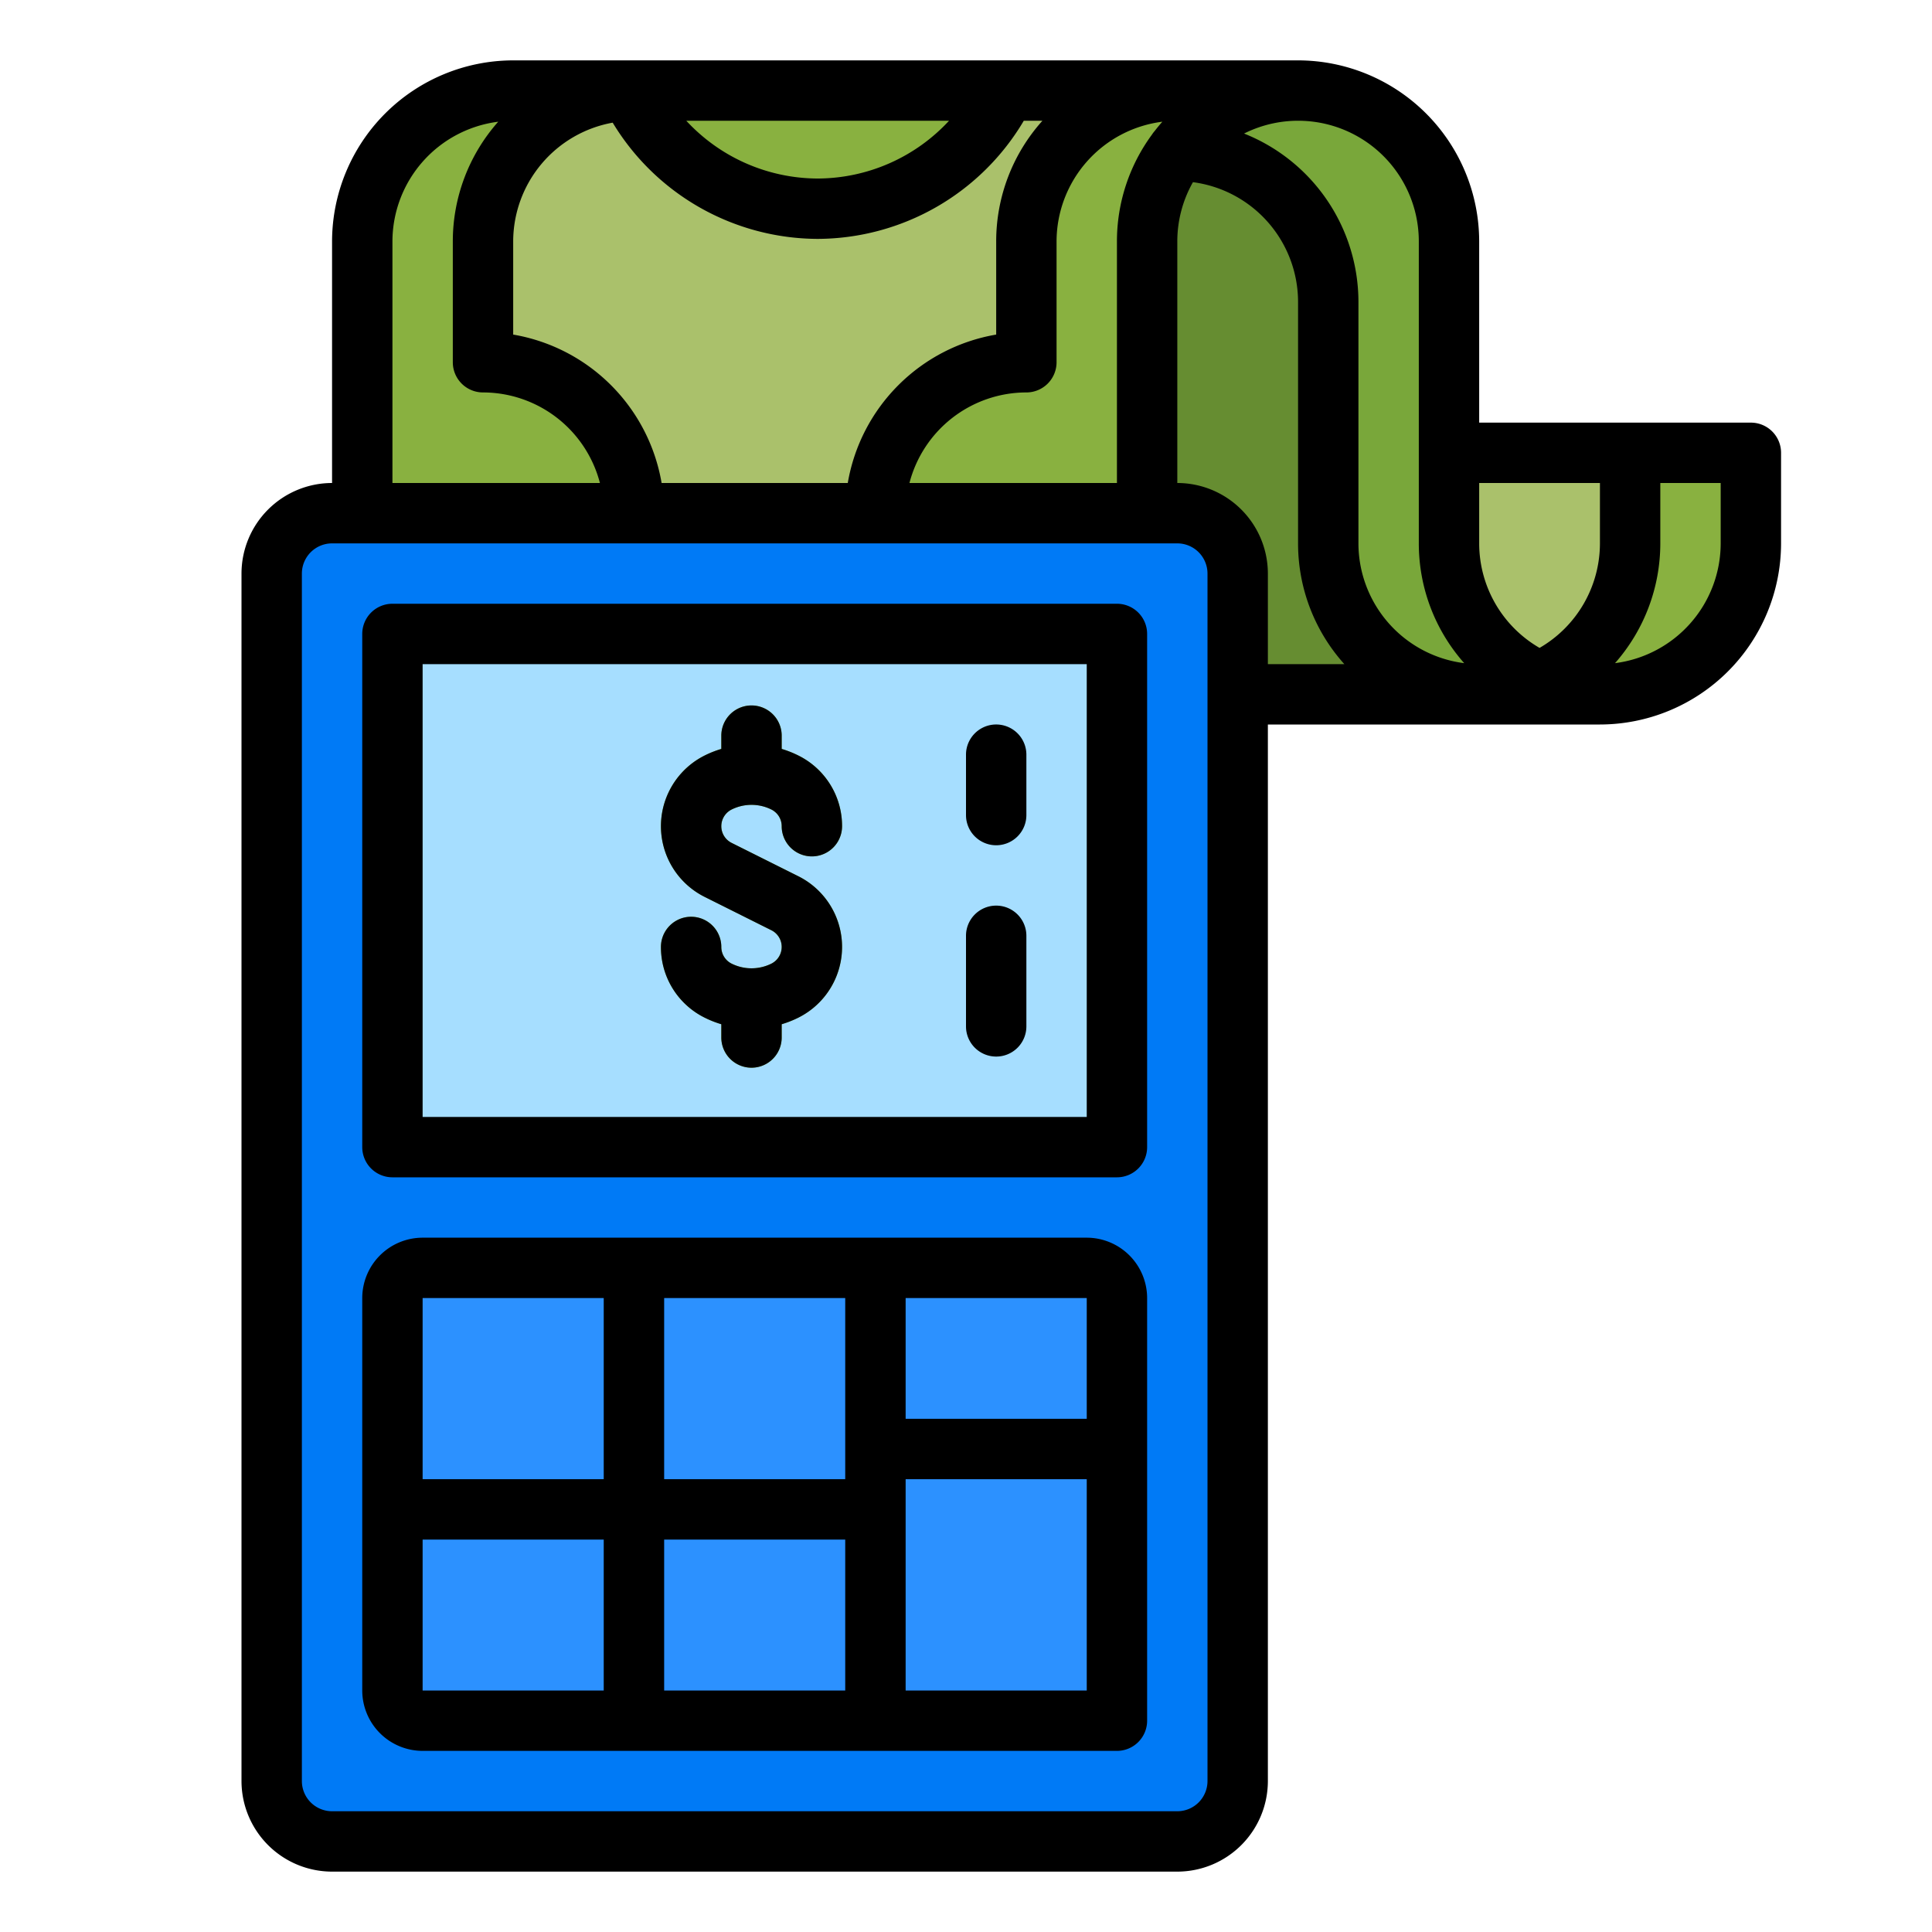 <svg height="512" viewBox="0 0 512 512" width="512" xmlns="http://www.w3.org/2000/svg"><g id="filled_outline" data-name="filled outline"><path d="m384 120h80a0 0 0 0 1 0 0v24a40 40 0 0 1 -40 40 40 40 0 0 1 -40-40v-24a0 0 0 0 1 0 0z" fill="#aac16b"/><path d="m464 120v24a40 40 0 0 1 -40 40h-32a40 40 0 0 0 40-40v-24z" fill="#89b140"/><path d="m424 184a40 40 0 0 1 -40-40v-80a40 40 0 0 0 -40-40 40 40 0 0 0 -40 40v120z" fill="#79a73a"/><path d="m392 184h-88v-120a39.856 39.856 0 0 1 8-24 40 40 0 0 1 40 40v64a40 40 0 0 0 40 40z" fill="#79a73a"/><path d="m392 184h-88v-120a39.856 39.856 0 0 1 8-24 40 40 0 0 1 40 40v64a40 40 0 0 0 40 40z" fill="#668d31"/><rect fill="#007af6" height="352" rx="16" width="256" x="72" y="136"/><path d="m104 168h192v136h-192z" fill="#92d1f7"/><path d="m104 176h184v128h-184z" fill="#a6deff"/><path d="m304 64a40 40 0 0 1 40-40h-208a40 40 0 0 0 -40 40v72h208z" fill="#89b140"/><path d="m312 24a40 40 0 0 0 -40 40v32a40 40 0 0 0 -40 40h-64a40 40 0 0 0 -40-40v-32a40 40 0 0 1 40-40z" fill="#aac16b"/><path d="m266.536 24a55.316 55.316 0 0 1 -49.847 31.311 55.316 55.316 0 0 1 -49.846-31.311z" fill="#89b140"/><path d="m211.579 232.219-17.689-8.845a4.944 4.944 0 0 1 0-8.845 11.838 11.838 0 0 1 10.533 0 4.918 4.918 0 0 1 2.733 4.423 8 8 0 0 0 16 0 20.83 20.83 0 0 0 -11.577-18.733 27.421 27.421 0 0 0 -4.423-1.748v-3.519a8 8 0 0 0 -16 0v3.519a27.494 27.494 0 0 0 -4.423 1.748 20.945 20.945 0 0 0 0 37.466l17.69 8.844a4.945 4.945 0 0 1 0 8.845 11.838 11.838 0 0 1 -10.533 0 4.916 4.916 0 0 1 -2.734-4.422 8 8 0 0 0 -16 0 20.831 20.831 0 0 0 11.577 18.733 27.583 27.583 0 0 0 4.423 1.747v3.52a8 8 0 0 0 16 0v-3.519a27.607 27.607 0 0 0 4.423-1.748 20.945 20.945 0 0 0 0-37.466z" fill="#89b140"/><g fill="#2c91ff"><path d="m160 336h-48a8 8 0 0 0 -8 8v48h56z"/><path d="m296 376v-32a8 8 0 0 0 -8-8h-48v40z"/><path d="m176 336h48v56h-48z"/><path d="m104 408v40a8 8 0 0 0 8 8h48v-48z"/><path d="m176 408h48v48h-48z"/><path d="m240 456h48a8 8 0 0 0 8-8v-56h-56z"/></g><path d="m264 224a8 8 0 0 1 -8-8v-16a8 8 0 0 1 16 0v16a8 8 0 0 1 -8 8z" fill="#92d1f7"/><path d="m264 280a8 8 0 0 1 -8-8v-24a8 8 0 0 1 16 0v24a8 8 0 0 1 -8 8z" fill="#92d1f7"/><path d="m296 160h-192a8 8 0 0 0 -8 8v136a8 8 0 0 0 8 8h192a8 8 0 0 0 8-8v-136a8 8 0 0 0 -8-8zm-8 136h-176v-120h176z"/><path d="m464 112h-72v-48a48.053 48.053 0 0 0 -48-48h-208a48.053 48.053 0 0 0 -48 48v64a24.028 24.028 0 0 0 -24 24v320a24.028 24.028 0 0 0 24 24h224a24.028 24.028 0 0 0 24-24v-280h88a48.053 48.053 0 0 0 48-48v-24a8 8 0 0 0 -8-8zm-40 16v16a32.044 32.044 0 0 1 -16 27.7 32.012 32.012 0 0 1 -16-27.7v-16zm-48-64v80a47.793 47.793 0 0 0 12.034 31.745 32.04 32.04 0 0 1 -28.034-31.745v-64a48.065 48.065 0 0 0 -30.312-44.608 31.979 31.979 0 0 1 46.312 28.608zm-96 32v-32a32.04 32.04 0 0 1 28.034-31.745q-1.054 1.192-2.025 2.456a7.931 7.931 0 0 0 -.748.99 47.734 47.734 0 0 0 -9.261 28.299v64h-54.987a32.057 32.057 0 0 1 30.987-24 8 8 0 0 0 8-8zm-16-32v24.667a48.125 48.125 0 0 0 -39.333 39.333h-49.334a48.125 48.125 0 0 0 -39.333-39.333v-24.667a32.046 32.046 0 0 1 26.367-31.493 63.735 63.735 0 0 0 54.322 30.8 63.733 63.733 0 0 0 54.626-31.307h4.937a47.81 47.81 0 0 0 -12.252 32zm-12.494-32a47.618 47.618 0 0 1 -34.817 15.311 47.617 47.617 0 0 1 -34.816-15.311zm-147.506 32a32.041 32.041 0 0 1 28.041-31.746 47.79 47.79 0 0 0 -12.041 31.746v32a8 8 0 0 0 8 8 32.057 32.057 0 0 1 30.987 24h-54.987zm216 408a8.009 8.009 0 0 1 -8 8h-224a8.009 8.009 0 0 1 -8-8v-320a8.009 8.009 0 0 1 8-8h224a8.009 8.009 0 0 1 8 8zm-8-344v-64a31.793 31.793 0 0 1 4.146-15.723 32.042 32.042 0 0 1 27.854 31.723v64a47.8 47.8 0 0 0 12.261 32h-20.261v-24a24.028 24.028 0 0 0 -24-24zm144 16a32.042 32.042 0 0 1 -28 31.742 48.04 48.04 0 0 0 12-31.742v-16h16z"/><path d="m204.423 255.374a11.838 11.838 0 0 1 -10.533 0 4.916 4.916 0 0 1 -2.734-4.422 8 8 0 0 0 -16 0 20.831 20.831 0 0 0 11.577 18.733 27.583 27.583 0 0 0 4.423 1.747v3.52a8 8 0 0 0 16 0v-3.519a27.607 27.607 0 0 0 4.423-1.748 20.945 20.945 0 0 0 0-37.466l-17.689-8.845a4.944 4.944 0 0 1 0-8.845 11.838 11.838 0 0 1 10.533 0 4.918 4.918 0 0 1 2.733 4.423 8 8 0 0 0 16 0 20.83 20.83 0 0 0 -11.577-18.733 27.421 27.421 0 0 0 -4.423-1.748v-3.519a8 8 0 0 0 -16 0v3.519a27.494 27.494 0 0 0 -4.423 1.748 20.945 20.945 0 0 0 0 37.466l17.69 8.844a4.945 4.945 0 0 1 0 8.845z"/><path d="m288 328h-176a16.019 16.019 0 0 0 -16 16v104a16.019 16.019 0 0 0 16 16h184a8 8 0 0 0 8-8v-112a16.019 16.019 0 0 0 -16-16zm0 48h-48v-32h48zm-64 8v8h-48v-48h48zm0 24v40h-48v-40zm-64-64v48h-48v-48zm-48 64h48v40h-48zm128 40v-56h48v56z"/><path d="m264 224a8 8 0 0 0 8-8v-16a8 8 0 0 0 -16 0v16a8 8 0 0 0 8 8z"/><path d="m264 280a8 8 0 0 0 8-8v-24a8 8 0 0 0 -16 0v24a8 8 0 0 0 8 8z"/></g></svg>